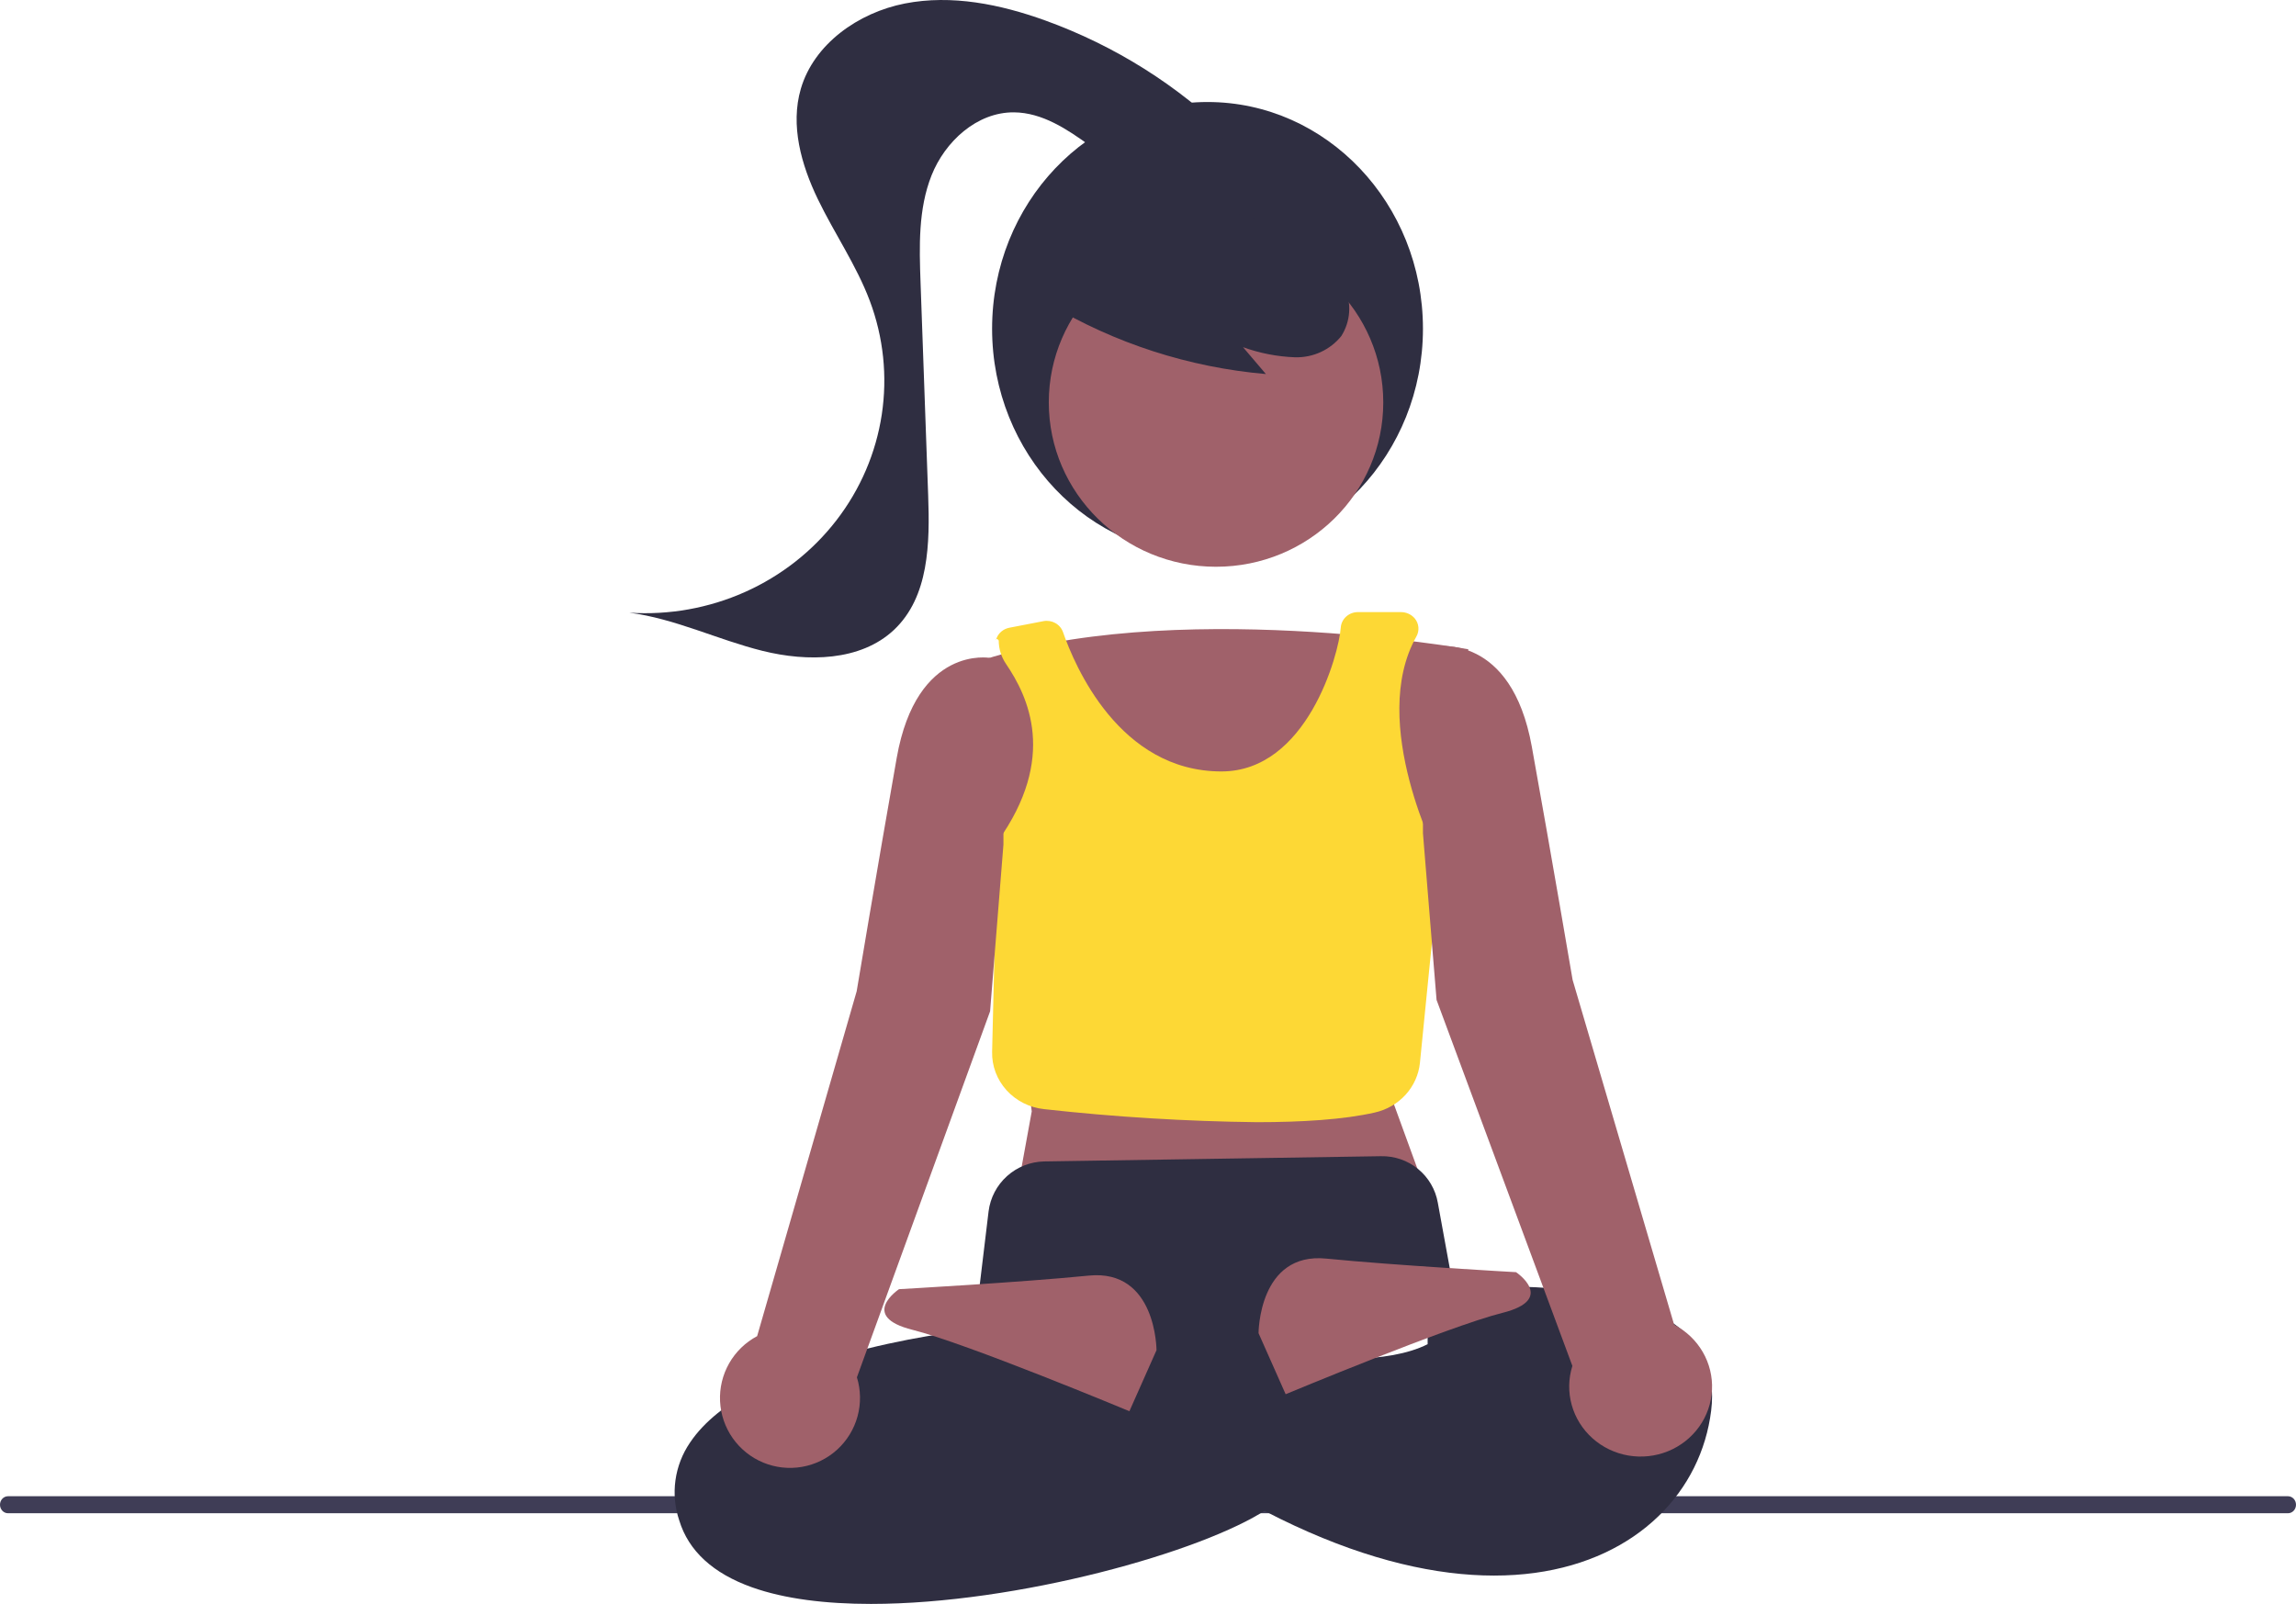 <svg width="405" height="283" viewBox="0 0 405 283" fill="none" xmlns="http://www.w3.org/2000/svg">
<path d="M403.593 267H1.403C1.031 266.999 0.674 266.84 0.411 266.559C0.148 266.278 0 265.897 0 265.5C0 265.103 0.148 264.722 0.411 264.441C0.674 264.16 1.031 264.001 1.403 264H403.593C403.966 264 404.324 264.158 404.588 264.439C404.852 264.721 405 265.102 405 265.5C405 265.898 404.852 266.279 404.588 266.561C404.324 266.842 403.966 267 403.593 267Z" fill="#3F3D56"/>
<path d="M213 98C233.987 98 251 80.091 251 58C251 35.909 233.987 18 213 18C192.013 18 175 35.909 175 58C175 80.091 192.013 98 213 98Z" fill="#2F2E41"/>
<path d="M214.5 100C230.792 100 244 87.016 244 71C244 54.984 230.792 42 214.5 42C198.208 42 185 54.984 185 71C185 87.016 198.208 100 214.5 100Z" fill="#A0616A"/>
<path d="M259 114.554C259 114.554 206.095 105.169 172 116.901L181.993 196.094L179.642 209L250.182 206.654L245.48 193.748L259 114.554Z" fill="#A0616A"/>
<path d="M221.727 198C209.174 197.855 196.637 197.087 184.165 195.699C181.604 195.427 179.241 194.236 177.545 192.361C175.848 190.486 174.941 188.064 175.003 185.574L175.888 148.6L175.991 148.455C186.526 133.705 181.394 122.932 177.447 117.132C176.613 115.907 176.17 114.472 176.172 113.006C175.566 112.192 175.429 113.481 175.806 112.562C175.992 112.106 176.293 111.703 176.682 111.388C177.07 111.074 177.534 110.858 178.031 110.761L184.046 109.599C184.768 109.459 185.517 109.578 186.155 109.934C186.792 110.29 187.274 110.859 187.509 111.533C189.53 117.362 197.408 136.119 215.459 136.115C230.538 136.111 236.165 115.487 236.503 110.721C236.558 109.983 236.9 109.292 237.46 108.787C238.02 108.283 238.757 108.002 239.523 108.001H247.036C247.512 107.99 247.984 108.083 248.417 108.272C248.851 108.462 249.234 108.743 249.54 109.095C249.914 109.543 250.142 110.089 250.195 110.663C250.247 111.237 250.122 111.813 249.836 112.318C241.261 127.556 253.792 151.667 253.92 151.909L254 152.061L250.465 187.542C250.251 189.624 249.367 191.588 247.938 193.159C246.509 194.73 244.606 195.828 242.498 196.299C237.031 197.542 229.643 198 221.727 198Z" fill="#FDD835"/>
<path d="M153.636 283C145.692 283.001 138.418 282.128 132.641 280.066C125.773 277.616 121.459 273.653 119.821 268.285C119.047 266.002 118.816 263.571 119.146 261.183C119.475 258.796 120.357 256.517 121.72 254.527C131.881 239.358 167.141 235.083 171.872 234.574L174.378 213.751C174.675 211.348 175.832 209.132 177.636 207.511C179.44 205.89 181.77 204.973 184.199 204.927L243.582 204.003C245.967 203.947 248.292 204.746 250.135 206.255C251.979 207.765 253.217 209.884 253.625 212.227L257 230.732L218.061 249.555L223.949 265.991L223.565 266.247C212.167 273.823 179.394 282.999 153.636 283Z" fill="#2F2E41"/>
<path d="M251.826 227.783C251.826 227.783 305.326 220.739 301.836 248.913C298.347 277.086 257.641 297.042 196 248.913L202.978 234.826C202.978 234.826 237.869 244.217 251.826 237.174V227.783Z" fill="#2F2E41"/>
<path d="M204 238.232C204 238.232 204 223.874 192.048 225.071C180.096 226.267 158.582 227.464 158.582 227.464C158.582 227.464 151.41 232.25 160.972 234.642C170.534 237.035 199.219 249 199.219 249L204 238.232Z" fill="#A0616A"/>
<path d="M222 235.232C222 235.232 222 220.874 233.952 222.071C245.904 223.267 267.418 224.464 267.418 224.464C267.418 224.464 274.59 229.25 265.028 231.642C255.466 234.035 226.781 246 226.781 246L222 235.232Z" fill="#A0616A"/>
<path d="M295.306 233.738L277.4 172.896C277.4 172.896 273.8 151.724 270.2 131.729C266.6 111.733 253.4 114.085 253.4 114.085L251 115.262V147.019L253.4 176.425L277.358 241.004C276.653 243.243 276.612 245.634 277.24 247.895C277.869 250.157 279.141 252.196 280.908 253.775C282.675 255.355 284.864 256.409 287.219 256.814C289.575 257.219 291.999 256.959 294.209 256.065C296.42 255.17 298.324 253.677 299.701 251.761C301.078 249.844 301.87 247.583 301.985 245.242C302.1 242.901 301.533 240.576 300.351 238.539C299.168 236.502 297.418 234.837 295.306 233.738Z" fill="#A0616A"/>
<path d="M174.647 116.085C174.647 116.085 161.703 113.733 158.173 133.731C154.642 153.728 151.112 174.903 151.112 174.903L133.554 235.751C131.485 236.851 129.772 238.516 128.614 240.552C127.456 242.588 126.901 244.912 127.014 247.251C127.128 249.591 127.905 251.85 129.254 253.765C130.604 255.679 132.47 257.171 134.636 258.065C136.801 258.959 139.176 259.219 141.484 258.814C143.792 258.41 145.937 257.357 147.669 255.779C149.401 254.202 150.648 252.164 151.265 249.905C151.882 247.645 151.843 245.257 151.153 243.018L174.647 178.432L177 149.023V119.892C177 119.102 176.78 118.327 176.364 117.655C175.948 116.982 175.354 116.439 174.647 116.085Z" fill="#A0616A"/>
<path d="M185 53.623C196.625 60.584 209.731 64.819 223.297 66L219.261 61.256C222.2 62.322 225.293 62.924 228.424 63.041C229.992 63.085 231.549 62.769 232.97 62.117C234.39 61.464 235.635 60.495 236.605 59.285C237.396 58.029 237.867 56.604 237.976 55.132C238.084 53.659 237.828 52.182 237.229 50.828C235.999 48.126 234.084 45.777 231.667 44.006C227.383 40.682 222.327 38.449 216.949 37.507C211.571 36.564 206.039 36.941 200.846 38.604C197.284 39.648 194.094 41.655 191.641 44.395C190.435 45.776 189.597 47.428 189.203 49.204C188.809 50.98 188.871 52.825 189.383 54.572" fill="#2F2E41"/>
<path d="M217 24.148C207.791 15.06 196.646 8.048 184.351 3.604C176.459 0.759 167.869 -0.999 159.618 0.616C151.367 2.232 143.564 7.786 141.262 15.664C139.38 22.106 141.324 29.041 144.245 35.105C147.166 41.169 151.066 46.792 153.428 53.082C155.838 59.5 156.563 66.402 155.537 73.162C154.51 79.922 151.765 86.325 147.55 91.791C143.336 97.256 137.785 101.611 131.402 104.46C125.019 107.308 118.006 108.561 111 108.103C119.107 109.161 126.58 112.868 134.504 114.841C142.428 116.814 151.781 116.68 157.669 111.156C163.9 105.312 164.025 95.809 163.723 87.392C163.276 74.881 162.828 62.37 162.38 49.859C162.152 43.479 161.957 36.894 164.321 30.939C166.686 24.984 172.306 19.769 178.866 19.823C183.838 19.864 188.239 22.796 192.227 25.686C196.214 28.577 200.435 31.661 205.388 32.091C210.341 32.521 215.996 28.954 215.625 24.129" fill="#2F2E41"/>
</svg>
